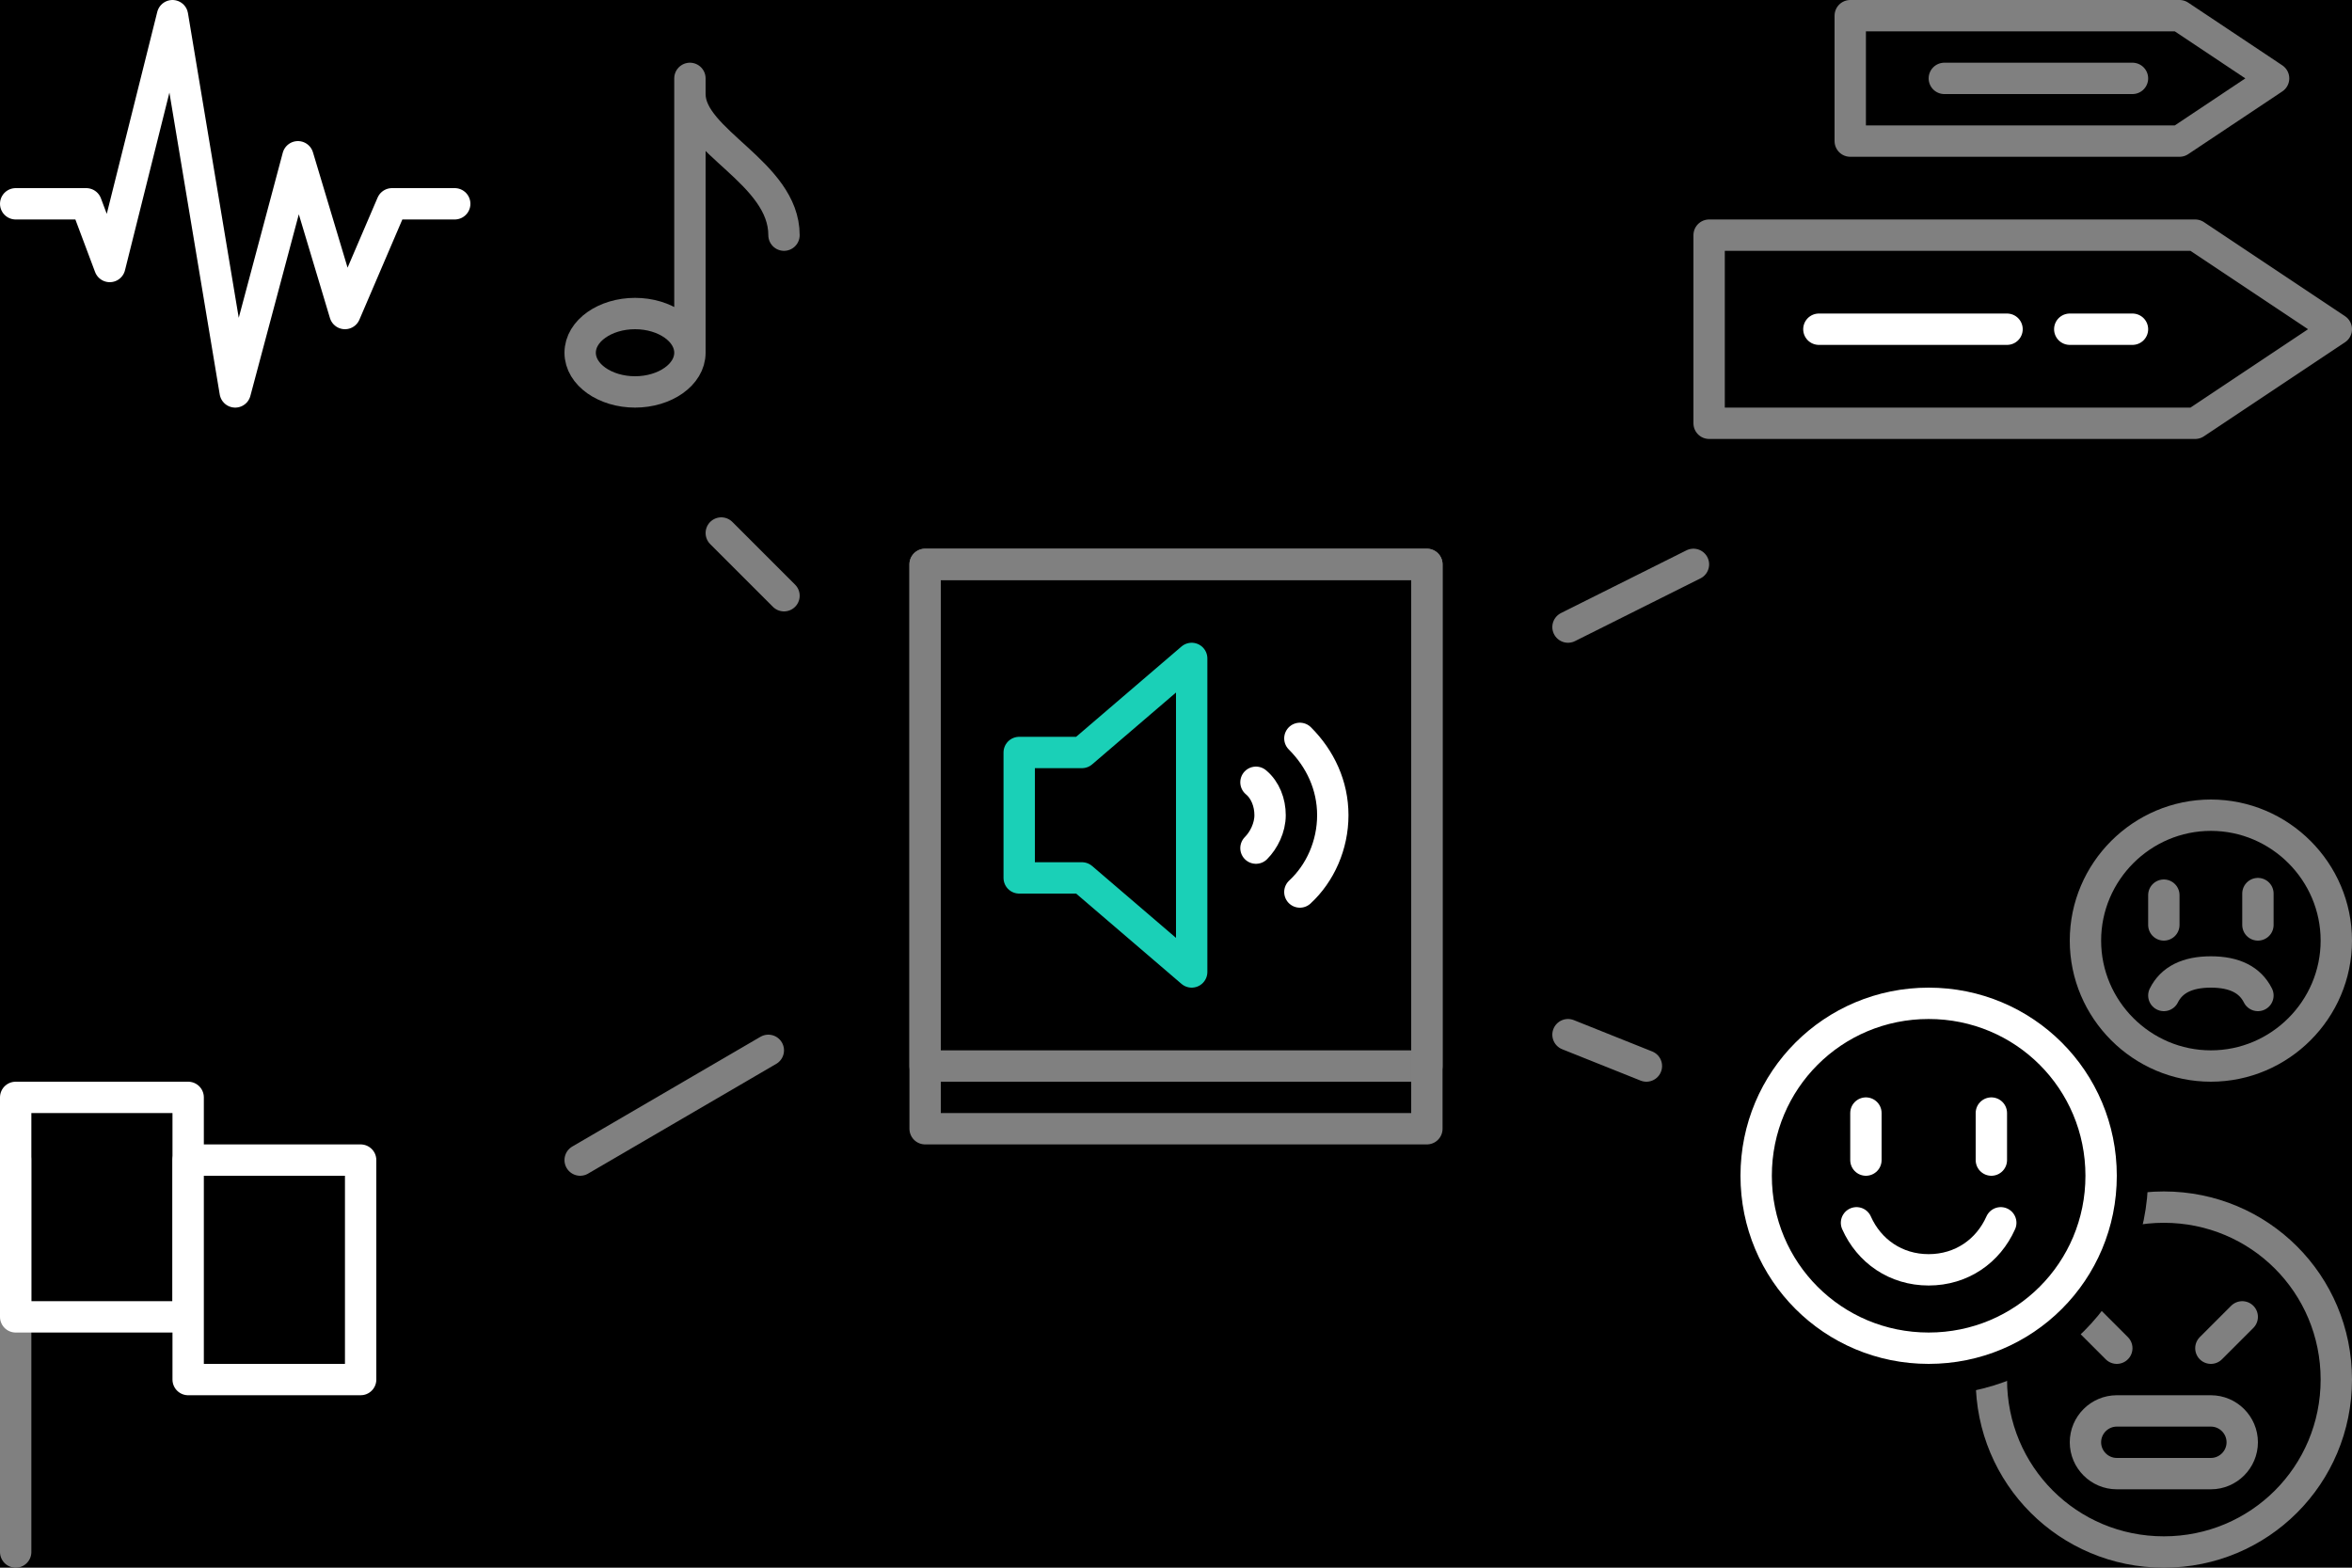 <?xml version="1.0" encoding="utf-8"?>
<!-- Generator: Adobe Illustrator 22.1.0, SVG Export Plug-In . SVG Version: 6.00 Build 0)  -->
<svg version="1.1" id="Layer_1" xmlns="http://www.w3.org/2000/svg" xmlns:xlink="http://www.w3.org/1999/xlink" x="0px" y="0px"
	 viewBox="0 0 150 100" style="enable-background:new 0 0 150 100;" xml:space="preserve">
<style type="text/css">
	.st0{fill:none;stroke:#808080;stroke-width:2;stroke-linecap:round;stroke-linejoin:round;}
	.st1{fill:none;stroke:#1AD0B7;stroke-width:2;stroke-linecap:round;stroke-linejoin:round;}
	.st2{fill:none;stroke:#FFFFFF;stroke-width:2;stroke-linecap:round;stroke-linejoin:round;}
	.st3{stroke:#808080;stroke-width:2;stroke-linecap:round;stroke-linejoin:round;}
	.st4{stroke:#000000;stroke-width:6;stroke-linecap:round;stroke-linejoin:round;}
	.st5{stroke:#FFFFFF;stroke-width:2;stroke-linecap:round;stroke-linejoin:round;}
</style>
<rect width="150" height="100"/>
<path class="st0" d="M59,36h32v32H59V36z"/>
<path class="st0" d="M59,36h32v36H59V36z"/>
<path class="st1" d="M65,56h4l7,6V42l-7,6h-4V56z"/>
<path class="st0" d="M100,40l8-4 M46,34l4,4L46,34z M37,74l12-7L37,74z M105,68l-5-2L105,68z"/>
<path class="st2" d="M80.1,54.1c0.5-0.5,0.9-1.3,0.9-2.1c0-0.8-0.3-1.6-0.9-2.1 M82.9,47.1c1.3,1.3,2.1,3,2.1,4.9s-0.8,3.7-2.1,4.9"
	/>
<path class="st3" d="M138,99c6.1,0,11-4.9,11-11s-4.9-11-11-11s-11,4.9-11,11S131.9,99,138,99z"/>
<path class="st0" d="M141,90h-6c-1.1,0-2,0.9-2,2s0.9,2,2,2h6c1.1,0,2-0.9,2-2S142.1,90,141,90z"/>
<path class="st0" d="M143,84l-2,2 M133,84l2,2L133,84z"/>
<path class="st3" d="M141,68c4.4,0,8-3.6,8-8s-3.6-8-8-8s-8,3.6-8,8S136.6,68,141,68z"/>
<path class="st0" d="M144,63.5c-0.5-1-1.5-1.5-3-1.5s-2.5,0.5-3,1.5 M138,57.1V59 M144,57v2"/>
<path class="st4" d="M123,86c6.1,0,11-4.9,11-11s-4.9-11-11-11s-11,4.9-11,11S116.9,86,123,86z"/>
<path class="st2" d="M123,86c6.1,0,11-4.9,11-11s-4.9-11-11-11s-11,4.9-11,11S116.9,86,123,86z"/>
<path class="st2" d="M127.6,78c-0.8,1.8-2.5,3-4.6,3s-3.8-1.2-4.6-3 M119,71v3 M127,71v3"/>
<path class="st0" d="M124,5h12 M109,15h31l9,6l-9,6h-31V15z M118,1h21l6,4l-6,4h-21V1z"/>
<path class="st2" d="M1,13h4.5L7,17l4-16l4,24l4-15l3,10l3-7h4 M116,21h12H116z M132,21h4H132z"/>
<path class="st0" d="M44,22.5c0,1.4-1.6,2.5-3.5,2.5S37,23.9,37,22.5s1.6-2.5,3.5-2.5S44,21.1,44,22.5z M44,22.5V5v1c0,3,6,5,6,9
	 M1,74v25"/>
<path class="st2" d="M1,70h11v14H1V70z"/>
<path class="st5" d="M12,74h11v14H12V74z"/>
</svg>
